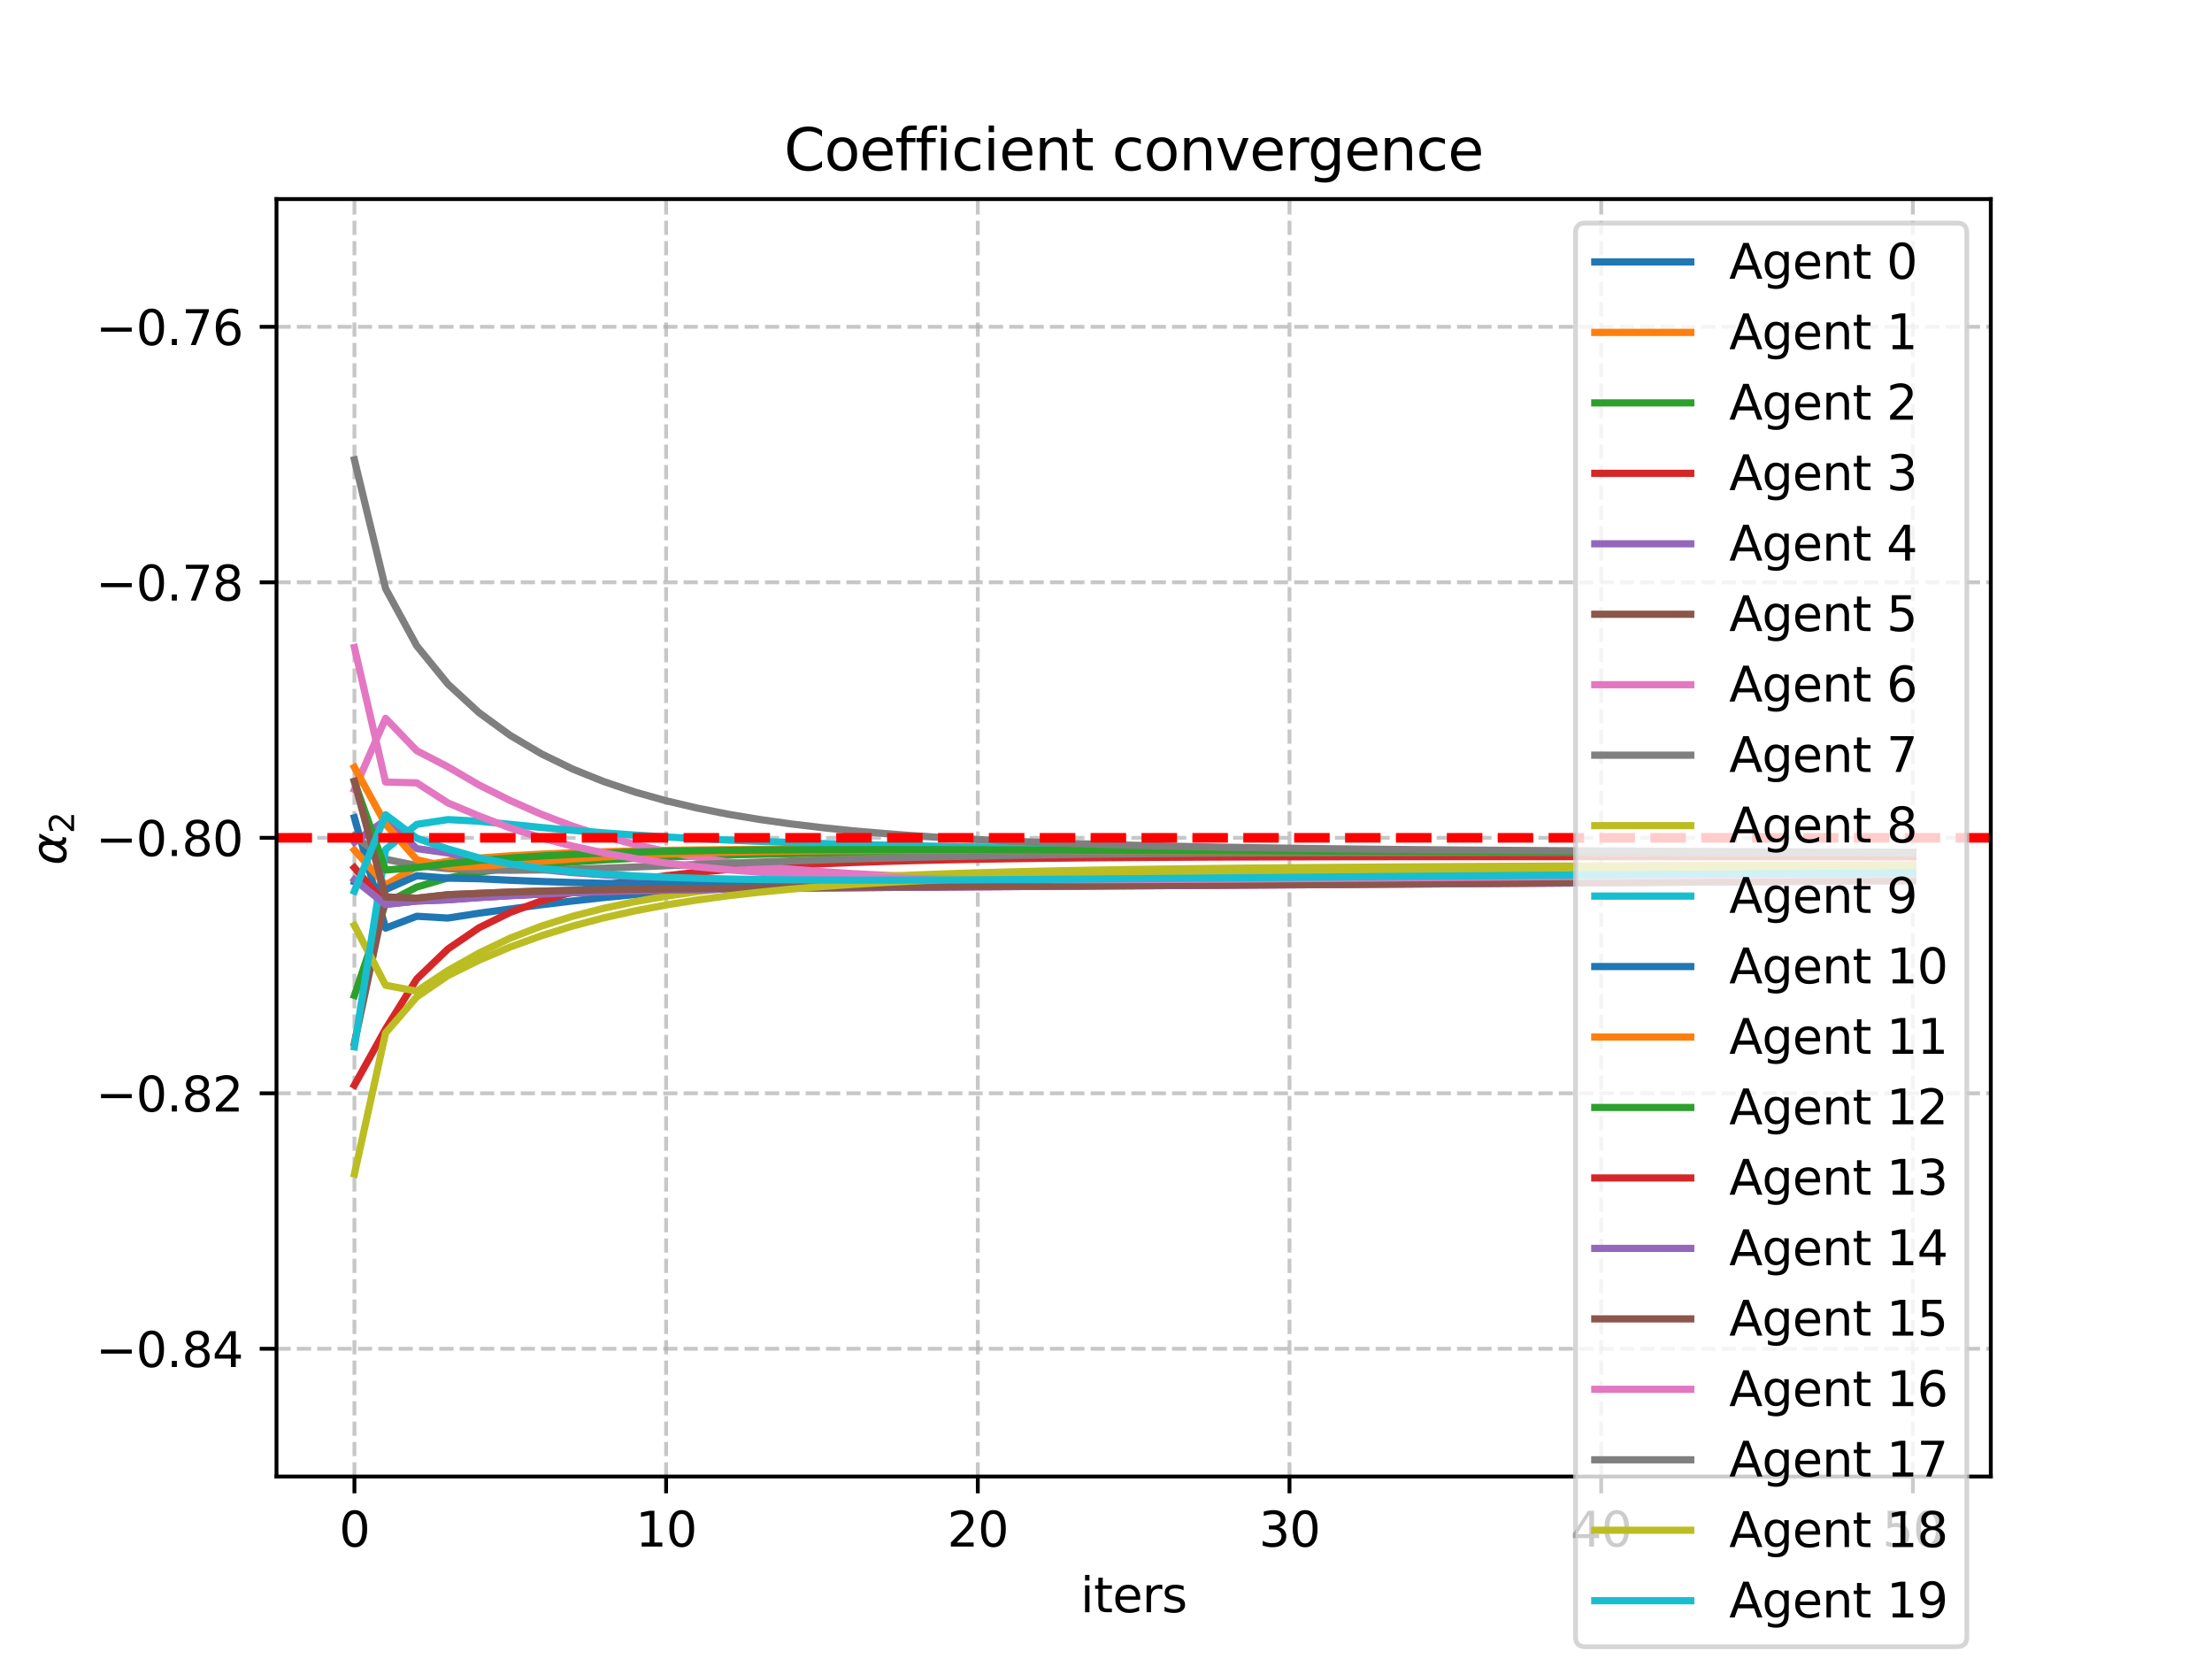 <?xml version="1.0" encoding="utf-8" standalone="no"?>
<!DOCTYPE svg PUBLIC "-//W3C//DTD SVG 1.1//EN"
  "http://www.w3.org/Graphics/SVG/1.1/DTD/svg11.dtd">
<svg xmlns:xlink="http://www.w3.org/1999/xlink" width="460.8pt" height="345.6pt" viewBox="0 0 460.8 345.6" xmlns="http://www.w3.org/2000/svg" version="1.1">
 <defs>
  <style type="text/css">*{stroke-linejoin: round; stroke-linecap: butt}</style>
 </defs>
 <g id="figure_1">
  <g id="patch_1">
   <path d="M 0 345.6 
L 460.8 345.6 
L 460.8 0 
L 0 0 
z
" style="fill: #ffffff"/>
  </g>
  <g id="axes_1">
   <g id="patch_2">
    <path d="M 57.6 307.584 
L 414.72 307.584 
L 414.72 41.472 
L 57.6 41.472 
z
" style="fill: #ffffff"/>
   </g>
   <g id="matplotlib.axis_1">
    <g id="xtick_1">
     <g id="line2d_1">
      <path d="M 73.833 307.584 
L 73.833 41.472 
" clip-path="url(#p5a5fb46056)" style="fill: none; stroke-dasharray: 2.96,1.28; stroke-dashoffset: 0; stroke: #b0b0b0; stroke-opacity: 0.7; stroke-width: 0.8"/>
     </g>
     <g id="line2d_2">
      <defs>
       <path id="m2b23877c7a" d="M 0 0 
L 0 3.5 
" style="stroke: #000000; stroke-width: 0.8"/>
      </defs>
      <g>
       <use xlink:href="#m2b23877c7a" x="73.833" y="307.584" style="stroke: #000000; stroke-width: 0.8"/>
      </g>
     </g>
     <g id="text_1">
      <!-- 0 -->
      <g transform="translate(70.651 322.182) scale(0.1 -0.1)">
       <defs>
        <path id="DejaVuSans-30" d="M 2034 4250 
Q 1547 4250 1301 3770 
Q 1056 3291 1056 2328 
Q 1056 1369 1301 889 
Q 1547 409 2034 409 
Q 2525 409 2770 889 
Q 3016 1369 3016 2328 
Q 3016 3291 2770 3770 
Q 2525 4250 2034 4250 
z
M 2034 4750 
Q 2819 4750 3233 4129 
Q 3647 3509 3647 2328 
Q 3647 1150 3233 529 
Q 2819 -91 2034 -91 
Q 1250 -91 836 529 
Q 422 1150 422 2328 
Q 422 3509 836 4129 
Q 1250 4750 2034 4750 
z
" transform="scale(0.016)"/>
       </defs>
       <use xlink:href="#DejaVuSans-30"/>
      </g>
     </g>
    </g>
    <g id="xtick_2">
     <g id="line2d_3">
      <path d="M 138.764 307.584 
L 138.764 41.472 
" clip-path="url(#p5a5fb46056)" style="fill: none; stroke-dasharray: 2.96,1.28; stroke-dashoffset: 0; stroke: #b0b0b0; stroke-opacity: 0.7; stroke-width: 0.8"/>
     </g>
     <g id="line2d_4">
      <g>
       <use xlink:href="#m2b23877c7a" x="138.764" y="307.584" style="stroke: #000000; stroke-width: 0.8"/>
      </g>
     </g>
     <g id="text_2">
      <!-- 10 -->
      <g transform="translate(132.401 322.182) scale(0.1 -0.1)">
       <defs>
        <path id="DejaVuSans-31" d="M 794 531 
L 1825 531 
L 1825 4091 
L 703 3866 
L 703 4441 
L 1819 4666 
L 2450 4666 
L 2450 531 
L 3481 531 
L 3481 0 
L 794 0 
L 794 531 
z
" transform="scale(0.016)"/>
       </defs>
       <use xlink:href="#DejaVuSans-31"/>
       <use xlink:href="#DejaVuSans-30" transform="translate(63.623 0)"/>
      </g>
     </g>
    </g>
    <g id="xtick_3">
     <g id="line2d_5">
      <path d="M 203.695 307.584 
L 203.695 41.472 
" clip-path="url(#p5a5fb46056)" style="fill: none; stroke-dasharray: 2.96,1.28; stroke-dashoffset: 0; stroke: #b0b0b0; stroke-opacity: 0.7; stroke-width: 0.8"/>
     </g>
     <g id="line2d_6">
      <g>
       <use xlink:href="#m2b23877c7a" x="203.695" y="307.584" style="stroke: #000000; stroke-width: 0.8"/>
      </g>
     </g>
     <g id="text_3">
      <!-- 20 -->
      <g transform="translate(197.332 322.182) scale(0.1 -0.1)">
       <defs>
        <path id="DejaVuSans-32" d="M 1228 531 
L 3431 531 
L 3431 0 
L 469 0 
L 469 531 
Q 828 903 1448 1529 
Q 2069 2156 2228 2338 
Q 2531 2678 2651 2914 
Q 2772 3150 2772 3378 
Q 2772 3750 2511 3984 
Q 2250 4219 1831 4219 
Q 1534 4219 1204 4116 
Q 875 4013 500 3803 
L 500 4441 
Q 881 4594 1212 4672 
Q 1544 4750 1819 4750 
Q 2544 4750 2975 4387 
Q 3406 4025 3406 3419 
Q 3406 3131 3298 2873 
Q 3191 2616 2906 2266 
Q 2828 2175 2409 1742 
Q 1991 1309 1228 531 
z
" transform="scale(0.016)"/>
       </defs>
       <use xlink:href="#DejaVuSans-32"/>
       <use xlink:href="#DejaVuSans-30" transform="translate(63.623 0)"/>
      </g>
     </g>
    </g>
    <g id="xtick_4">
     <g id="line2d_7">
      <path d="M 268.625 307.584 
L 268.625 41.472 
" clip-path="url(#p5a5fb46056)" style="fill: none; stroke-dasharray: 2.96,1.28; stroke-dashoffset: 0; stroke: #b0b0b0; stroke-opacity: 0.7; stroke-width: 0.8"/>
     </g>
     <g id="line2d_8">
      <g>
       <use xlink:href="#m2b23877c7a" x="268.625" y="307.584" style="stroke: #000000; stroke-width: 0.8"/>
      </g>
     </g>
     <g id="text_4">
      <!-- 30 -->
      <g transform="translate(262.263 322.182) scale(0.1 -0.1)">
       <defs>
        <path id="DejaVuSans-33" d="M 2597 2516 
Q 3050 2419 3304 2112 
Q 3559 1806 3559 1356 
Q 3559 666 3084 287 
Q 2609 -91 1734 -91 
Q 1441 -91 1130 -33 
Q 819 25 488 141 
L 488 750 
Q 750 597 1062 519 
Q 1375 441 1716 441 
Q 2309 441 2620 675 
Q 2931 909 2931 1356 
Q 2931 1769 2642 2001 
Q 2353 2234 1838 2234 
L 1294 2234 
L 1294 2753 
L 1863 2753 
Q 2328 2753 2575 2939 
Q 2822 3125 2822 3475 
Q 2822 3834 2567 4026 
Q 2313 4219 1838 4219 
Q 1578 4219 1281 4162 
Q 984 4106 628 3988 
L 628 4550 
Q 988 4650 1302 4700 
Q 1616 4750 1894 4750 
Q 2613 4750 3031 4423 
Q 3450 4097 3450 3541 
Q 3450 3153 3228 2886 
Q 3006 2619 2597 2516 
z
" transform="scale(0.016)"/>
       </defs>
       <use xlink:href="#DejaVuSans-33"/>
       <use xlink:href="#DejaVuSans-30" transform="translate(63.623 0)"/>
      </g>
     </g>
    </g>
    <g id="xtick_5">
     <g id="line2d_9">
      <path d="M 333.556 307.584 
L 333.556 41.472 
" clip-path="url(#p5a5fb46056)" style="fill: none; stroke-dasharray: 2.96,1.28; stroke-dashoffset: 0; stroke: #b0b0b0; stroke-opacity: 0.7; stroke-width: 0.8"/>
     </g>
     <g id="line2d_10">
      <g>
       <use xlink:href="#m2b23877c7a" x="333.556" y="307.584" style="stroke: #000000; stroke-width: 0.8"/>
      </g>
     </g>
     <g id="text_5">
      <!-- 40 -->
      <g transform="translate(327.194 322.182) scale(0.1 -0.1)">
       <defs>
        <path id="DejaVuSans-34" d="M 2419 4116 
L 825 1625 
L 2419 1625 
L 2419 4116 
z
M 2253 4666 
L 3047 4666 
L 3047 1625 
L 3713 1625 
L 3713 1100 
L 3047 1100 
L 3047 0 
L 2419 0 
L 2419 1100 
L 313 1100 
L 313 1709 
L 2253 4666 
z
" transform="scale(0.016)"/>
       </defs>
       <use xlink:href="#DejaVuSans-34"/>
       <use xlink:href="#DejaVuSans-30" transform="translate(63.623 0)"/>
      </g>
     </g>
    </g>
    <g id="xtick_6">
     <g id="line2d_11">
      <path d="M 398.487 307.584 
L 398.487 41.472 
" clip-path="url(#p5a5fb46056)" style="fill: none; stroke-dasharray: 2.96,1.28; stroke-dashoffset: 0; stroke: #b0b0b0; stroke-opacity: 0.7; stroke-width: 0.8"/>
     </g>
     <g id="line2d_12">
      <g>
       <use xlink:href="#m2b23877c7a" x="398.487" y="307.584" style="stroke: #000000; stroke-width: 0.8"/>
      </g>
     </g>
     <g id="text_6">
      <!-- 50 -->
      <g transform="translate(392.125 322.182) scale(0.1 -0.1)">
       <defs>
        <path id="DejaVuSans-35" d="M 691 4666 
L 3169 4666 
L 3169 4134 
L 1269 4134 
L 1269 2991 
Q 1406 3038 1543 3061 
Q 1681 3084 1819 3084 
Q 2600 3084 3056 2656 
Q 3513 2228 3513 1497 
Q 3513 744 3044 326 
Q 2575 -91 1722 -91 
Q 1428 -91 1123 -41 
Q 819 9 494 109 
L 494 744 
Q 775 591 1075 516 
Q 1375 441 1709 441 
Q 2250 441 2565 725 
Q 2881 1009 2881 1497 
Q 2881 1984 2565 2268 
Q 2250 2553 1709 2553 
Q 1456 2553 1204 2497 
Q 953 2441 691 2322 
L 691 4666 
z
" transform="scale(0.016)"/>
       </defs>
       <use xlink:href="#DejaVuSans-35"/>
       <use xlink:href="#DejaVuSans-30" transform="translate(63.623 0)"/>
      </g>
     </g>
    </g>
    <g id="text_7">
     <!-- iters -->
     <g transform="translate(225.074 335.861) scale(0.1 -0.1)">
      <defs>
       <path id="DejaVuSans-69" d="M 603 3500 
L 1178 3500 
L 1178 0 
L 603 0 
L 603 3500 
z
M 603 4863 
L 1178 4863 
L 1178 4134 
L 603 4134 
L 603 4863 
z
" transform="scale(0.016)"/>
       <path id="DejaVuSans-74" d="M 1172 4494 
L 1172 3500 
L 2356 3500 
L 2356 3053 
L 1172 3053 
L 1172 1153 
Q 1172 725 1289 603 
Q 1406 481 1766 481 
L 2356 481 
L 2356 0 
L 1766 0 
Q 1100 0 847 248 
Q 594 497 594 1153 
L 594 3053 
L 172 3053 
L 172 3500 
L 594 3500 
L 594 4494 
L 1172 4494 
z
" transform="scale(0.016)"/>
       <path id="DejaVuSans-65" d="M 3597 1894 
L 3597 1613 
L 953 1613 
Q 991 1019 1311 708 
Q 1631 397 2203 397 
Q 2534 397 2845 478 
Q 3156 559 3463 722 
L 3463 178 
Q 3153 47 2828 -22 
Q 2503 -91 2169 -91 
Q 1331 -91 842 396 
Q 353 884 353 1716 
Q 353 2575 817 3079 
Q 1281 3584 2069 3584 
Q 2775 3584 3186 3129 
Q 3597 2675 3597 1894 
z
M 3022 2063 
Q 3016 2534 2758 2815 
Q 2500 3097 2075 3097 
Q 1594 3097 1305 2825 
Q 1016 2553 972 2059 
L 3022 2063 
z
" transform="scale(0.016)"/>
       <path id="DejaVuSans-72" d="M 2631 2963 
Q 2534 3019 2420 3045 
Q 2306 3072 2169 3072 
Q 1681 3072 1420 2755 
Q 1159 2438 1159 1844 
L 1159 0 
L 581 0 
L 581 3500 
L 1159 3500 
L 1159 2956 
Q 1341 3275 1631 3429 
Q 1922 3584 2338 3584 
Q 2397 3584 2469 3576 
Q 2541 3569 2628 3553 
L 2631 2963 
z
" transform="scale(0.016)"/>
       <path id="DejaVuSans-73" d="M 2834 3397 
L 2834 2853 
Q 2591 2978 2328 3040 
Q 2066 3103 1784 3103 
Q 1356 3103 1142 2972 
Q 928 2841 928 2578 
Q 928 2378 1081 2264 
Q 1234 2150 1697 2047 
L 1894 2003 
Q 2506 1872 2764 1633 
Q 3022 1394 3022 966 
Q 3022 478 2636 193 
Q 2250 -91 1575 -91 
Q 1294 -91 989 -36 
Q 684 19 347 128 
L 347 722 
Q 666 556 975 473 
Q 1284 391 1588 391 
Q 1994 391 2212 530 
Q 2431 669 2431 922 
Q 2431 1156 2273 1281 
Q 2116 1406 1581 1522 
L 1381 1569 
Q 847 1681 609 1914 
Q 372 2147 372 2553 
Q 372 3047 722 3315 
Q 1072 3584 1716 3584 
Q 2034 3584 2315 3537 
Q 2597 3491 2834 3397 
z
" transform="scale(0.016)"/>
      </defs>
      <use xlink:href="#DejaVuSans-69"/>
      <use xlink:href="#DejaVuSans-74" transform="translate(27.783 0)"/>
      <use xlink:href="#DejaVuSans-65" transform="translate(66.992 0)"/>
      <use xlink:href="#DejaVuSans-72" transform="translate(128.516 0)"/>
      <use xlink:href="#DejaVuSans-73" transform="translate(169.629 0)"/>
     </g>
    </g>
   </g>
   <g id="matplotlib.axis_2">
    <g id="ytick_1">
     <g id="line2d_13">
      <path d="M 57.6 280.973 
L 414.72 280.973 
" clip-path="url(#p5a5fb46056)" style="fill: none; stroke-dasharray: 2.96,1.28; stroke-dashoffset: 0; stroke: #b0b0b0; stroke-opacity: 0.7; stroke-width: 0.8"/>
     </g>
     <g id="line2d_14">
      <defs>
       <path id="m80e1cf7e1d" d="M 0 0 
L -3.5 0 
" style="stroke: #000000; stroke-width: 0.8"/>
      </defs>
      <g>
       <use xlink:href="#m80e1cf7e1d" x="57.6" y="280.973" style="stroke: #000000; stroke-width: 0.8"/>
      </g>
     </g>
     <g id="text_8">
      <!-- −0.84 -->
      <g transform="translate(19.955 284.772) scale(0.1 -0.1)">
       <defs>
        <path id="DejaVuSans-2212" d="M 678 2272 
L 4684 2272 
L 4684 1741 
L 678 1741 
L 678 2272 
z
" transform="scale(0.016)"/>
        <path id="DejaVuSans-2e" d="M 684 794 
L 1344 794 
L 1344 0 
L 684 0 
L 684 794 
z
" transform="scale(0.016)"/>
        <path id="DejaVuSans-38" d="M 2034 2216 
Q 1584 2216 1326 1975 
Q 1069 1734 1069 1313 
Q 1069 891 1326 650 
Q 1584 409 2034 409 
Q 2484 409 2743 651 
Q 3003 894 3003 1313 
Q 3003 1734 2745 1975 
Q 2488 2216 2034 2216 
z
M 1403 2484 
Q 997 2584 770 2862 
Q 544 3141 544 3541 
Q 544 4100 942 4425 
Q 1341 4750 2034 4750 
Q 2731 4750 3128 4425 
Q 3525 4100 3525 3541 
Q 3525 3141 3298 2862 
Q 3072 2584 2669 2484 
Q 3125 2378 3379 2068 
Q 3634 1759 3634 1313 
Q 3634 634 3220 271 
Q 2806 -91 2034 -91 
Q 1263 -91 848 271 
Q 434 634 434 1313 
Q 434 1759 690 2068 
Q 947 2378 1403 2484 
z
M 1172 3481 
Q 1172 3119 1398 2916 
Q 1625 2713 2034 2713 
Q 2441 2713 2670 2916 
Q 2900 3119 2900 3481 
Q 2900 3844 2670 4047 
Q 2441 4250 2034 4250 
Q 1625 4250 1398 4047 
Q 1172 3844 1172 3481 
z
" transform="scale(0.016)"/>
       </defs>
       <use xlink:href="#DejaVuSans-2212"/>
       <use xlink:href="#DejaVuSans-30" transform="translate(83.789 0)"/>
       <use xlink:href="#DejaVuSans-2e" transform="translate(147.412 0)"/>
       <use xlink:href="#DejaVuSans-38" transform="translate(179.199 0)"/>
       <use xlink:href="#DejaVuSans-34" transform="translate(242.822 0)"/>
      </g>
     </g>
    </g>
    <g id="ytick_2">
     <g id="line2d_15">
      <path d="M 57.6 227.75 
L 414.72 227.75 
" clip-path="url(#p5a5fb46056)" style="fill: none; stroke-dasharray: 2.96,1.28; stroke-dashoffset: 0; stroke: #b0b0b0; stroke-opacity: 0.7; stroke-width: 0.8"/>
     </g>
     <g id="line2d_16">
      <g>
       <use xlink:href="#m80e1cf7e1d" x="57.6" y="227.75" style="stroke: #000000; stroke-width: 0.8"/>
      </g>
     </g>
     <g id="text_9">
      <!-- −0.82 -->
      <g transform="translate(19.955 231.55) scale(0.1 -0.1)">
       <use xlink:href="#DejaVuSans-2212"/>
       <use xlink:href="#DejaVuSans-30" transform="translate(83.789 0)"/>
       <use xlink:href="#DejaVuSans-2e" transform="translate(147.412 0)"/>
       <use xlink:href="#DejaVuSans-38" transform="translate(179.199 0)"/>
       <use xlink:href="#DejaVuSans-32" transform="translate(242.822 0)"/>
      </g>
     </g>
    </g>
    <g id="ytick_3">
     <g id="line2d_17">
      <path d="M 57.6 174.528 
L 414.72 174.528 
" clip-path="url(#p5a5fb46056)" style="fill: none; stroke-dasharray: 2.96,1.28; stroke-dashoffset: 0; stroke: #b0b0b0; stroke-opacity: 0.7; stroke-width: 0.8"/>
     </g>
     <g id="line2d_18">
      <g>
       <use xlink:href="#m80e1cf7e1d" x="57.6" y="174.528" style="stroke: #000000; stroke-width: 0.8"/>
      </g>
     </g>
     <g id="text_10">
      <!-- −0.80 -->
      <g transform="translate(19.955 178.327) scale(0.1 -0.1)">
       <use xlink:href="#DejaVuSans-2212"/>
       <use xlink:href="#DejaVuSans-30" transform="translate(83.789 0)"/>
       <use xlink:href="#DejaVuSans-2e" transform="translate(147.412 0)"/>
       <use xlink:href="#DejaVuSans-38" transform="translate(179.199 0)"/>
       <use xlink:href="#DejaVuSans-30" transform="translate(242.822 0)"/>
      </g>
     </g>
    </g>
    <g id="ytick_4">
     <g id="line2d_19">
      <path d="M 57.6 121.306 
L 414.72 121.306 
" clip-path="url(#p5a5fb46056)" style="fill: none; stroke-dasharray: 2.96,1.28; stroke-dashoffset: 0; stroke: #b0b0b0; stroke-opacity: 0.7; stroke-width: 0.8"/>
     </g>
     <g id="line2d_20">
      <g>
       <use xlink:href="#m80e1cf7e1d" x="57.6" y="121.306" style="stroke: #000000; stroke-width: 0.8"/>
      </g>
     </g>
     <g id="text_11">
      <!-- −0.78 -->
      <g transform="translate(19.955 125.105) scale(0.1 -0.1)">
       <defs>
        <path id="DejaVuSans-37" d="M 525 4666 
L 3525 4666 
L 3525 4397 
L 1831 0 
L 1172 0 
L 2766 4134 
L 525 4134 
L 525 4666 
z
" transform="scale(0.016)"/>
       </defs>
       <use xlink:href="#DejaVuSans-2212"/>
       <use xlink:href="#DejaVuSans-30" transform="translate(83.789 0)"/>
       <use xlink:href="#DejaVuSans-2e" transform="translate(147.412 0)"/>
       <use xlink:href="#DejaVuSans-37" transform="translate(179.199 0)"/>
       <use xlink:href="#DejaVuSans-38" transform="translate(242.822 0)"/>
      </g>
     </g>
    </g>
    <g id="ytick_5">
     <g id="line2d_21">
      <path d="M 57.6 68.083 
L 414.72 68.083 
" clip-path="url(#p5a5fb46056)" style="fill: none; stroke-dasharray: 2.96,1.28; stroke-dashoffset: 0; stroke: #b0b0b0; stroke-opacity: 0.7; stroke-width: 0.8"/>
     </g>
     <g id="line2d_22">
      <g>
       <use xlink:href="#m80e1cf7e1d" x="57.6" y="68.083" style="stroke: #000000; stroke-width: 0.8"/>
      </g>
     </g>
     <g id="text_12">
      <!-- −0.76 -->
      <g transform="translate(19.955 71.882) scale(0.1 -0.1)">
       <defs>
        <path id="DejaVuSans-36" d="M 2113 2584 
Q 1688 2584 1439 2293 
Q 1191 2003 1191 1497 
Q 1191 994 1439 701 
Q 1688 409 2113 409 
Q 2538 409 2786 701 
Q 3034 994 3034 1497 
Q 3034 2003 2786 2293 
Q 2538 2584 2113 2584 
z
M 3366 4563 
L 3366 3988 
Q 3128 4100 2886 4159 
Q 2644 4219 2406 4219 
Q 1781 4219 1451 3797 
Q 1122 3375 1075 2522 
Q 1259 2794 1537 2939 
Q 1816 3084 2150 3084 
Q 2853 3084 3261 2657 
Q 3669 2231 3669 1497 
Q 3669 778 3244 343 
Q 2819 -91 2113 -91 
Q 1303 -91 875 529 
Q 447 1150 447 2328 
Q 447 3434 972 4092 
Q 1497 4750 2381 4750 
Q 2619 4750 2861 4703 
Q 3103 4656 3366 4563 
z
" transform="scale(0.016)"/>
       </defs>
       <use xlink:href="#DejaVuSans-2212"/>
       <use xlink:href="#DejaVuSans-30" transform="translate(83.789 0)"/>
       <use xlink:href="#DejaVuSans-2e" transform="translate(147.412 0)"/>
       <use xlink:href="#DejaVuSans-37" transform="translate(179.199 0)"/>
       <use xlink:href="#DejaVuSans-36" transform="translate(242.822 0)"/>
      </g>
     </g>
    </g>
    <g id="text_13">
     <!-- $\alpha_2$ -->
     <g transform="translate(13.875 180.228) rotate(-90) scale(0.1 -0.1)">
      <defs>
       <path id="DejaVuSans-Oblique-3b1" d="M 2619 1628 
L 2622 2350 
Q 2625 3088 2069 3091 
Q 1653 3094 1394 2747 
Q 1069 2319 959 1747 
Q 825 1059 994 731 
Q 1169 397 1547 397 
Q 1966 397 2319 1063 
L 2619 1628 
z
M 2166 3578 
Q 3141 3594 3128 2584 
Q 3128 2584 3616 3500 
L 4128 3500 
L 3119 1603 
L 3109 919 
Q 3109 766 3194 638 
Q 3291 488 3391 488 
L 3669 488 
L 3575 0 
L 3228 0 
Q 2934 0 2722 263 
Q 2622 394 2619 669 
Q 2416 334 2066 50 
Q 1900 -81 1453 -78 
Q 722 -72 456 397 
Q 184 884 353 1747 
Q 534 2675 1009 3097 
Q 1544 3569 2166 3578 
z
" transform="scale(0.016)"/>
      </defs>
      <use xlink:href="#DejaVuSans-Oblique-3b1" transform="translate(0 0.844)"/>
      <use xlink:href="#DejaVuSans-32" transform="translate(65.918 -15.562) scale(0.7)"/>
     </g>
    </g>
   </g>
   <g id="line2d_23">
    <path d="M 73.833 170.34 
L 80.326 193.347 
L 86.819 190.871 
L 93.312 191.246 
L 99.805 190.232 
L 106.298 189.363 
L 112.791 188.482 
L 119.284 187.69 
L 125.777 186.981 
L 132.271 186.359 
L 138.764 185.817 
L 145.257 185.345 
L 151.75 184.935 
L 158.243 184.579 
L 164.736 184.269 
L 171.229 183.998 
L 177.722 183.761 
L 184.215 183.551 
L 190.708 183.366 
L 197.201 183.201 
L 203.695 183.054 
L 210.188 182.921 
L 216.681 182.801 
L 223.174 182.692 
L 229.667 182.592 
L 236.16 182.5 
L 242.653 182.415 
L 249.146 182.335 
L 255.639 182.262 
L 262.132 182.192 
L 268.625 182.127 
L 275.119 182.065 
L 281.612 182.007 
L 288.105 181.951 
L 294.598 181.898 
L 301.091 181.847 
L 307.584 181.799 
L 314.077 181.752 
L 320.57 181.707 
L 327.063 181.664 
L 333.556 181.622 
L 340.049 181.581 
L 346.543 181.542 
L 353.036 181.504 
L 359.529 181.467 
L 366.022 181.431 
L 372.515 181.396 
L 379.008 181.362 
L 385.501 181.328 
L 391.994 181.296 
L 398.487 181.265 
" clip-path="url(#p5a5fb46056)" style="fill: none; stroke: #1f77b4; stroke-width: 1.5; stroke-linecap: square"/>
   </g>
   <g id="line2d_24">
    <path d="M 73.833 177.084 
L 80.326 184.369 
L 86.819 180.493 
L 93.312 179.408 
L 99.805 178.744 
L 106.298 178.281 
L 112.791 177.927 
L 119.284 177.649 
L 125.777 177.434 
L 132.271 177.269 
L 138.764 177.146 
L 145.257 177.057 
L 151.75 176.996 
L 158.243 176.957 
L 164.736 176.934 
L 171.229 176.925 
L 177.722 176.927 
L 184.215 176.936 
L 190.708 176.951 
L 197.201 176.971 
L 203.695 176.993 
L 210.188 177.018 
L 216.681 177.045 
L 223.174 177.072 
L 229.667 177.1 
L 236.16 177.127 
L 242.653 177.155 
L 249.146 177.183 
L 255.639 177.21 
L 262.132 177.237 
L 268.625 177.263 
L 275.119 177.289 
L 281.612 177.314 
L 288.105 177.339 
L 294.598 177.363 
L 301.091 177.386 
L 307.584 177.409 
L 314.077 177.432 
L 320.57 177.454 
L 327.063 177.475 
L 333.556 177.496 
L 340.049 177.517 
L 346.543 177.537 
L 353.036 177.557 
L 359.529 177.576 
L 366.022 177.595 
L 372.515 177.614 
L 379.008 177.632 
L 385.501 177.651 
L 391.994 177.668 
L 398.487 177.686 
" clip-path="url(#p5a5fb46056)" style="fill: none; stroke: #ff7f0e; stroke-width: 1.5; stroke-linecap: square"/>
   </g>
   <g id="line2d_25">
    <path d="M 73.833 207.376 
L 80.326 188.141 
L 86.819 184.789 
L 93.312 182.887 
L 99.805 181.686 
L 106.298 180.797 
L 112.791 180.115 
L 119.284 179.575 
L 125.777 179.144 
L 132.271 178.798 
L 138.764 178.518 
L 145.257 178.292 
L 151.75 178.109 
L 158.243 177.961 
L 164.736 177.843 
L 171.229 177.748 
L 177.722 177.672 
L 184.215 177.612 
L 190.708 177.566 
L 197.201 177.531 
L 203.695 177.504 
L 210.188 177.486 
L 216.681 177.473 
L 223.174 177.466 
L 229.667 177.463 
L 236.16 177.463 
L 242.653 177.467 
L 249.146 177.473 
L 255.639 177.481 
L 262.132 177.49 
L 268.625 177.501 
L 275.119 177.513 
L 281.612 177.526 
L 288.105 177.54 
L 294.598 177.554 
L 301.091 177.569 
L 307.584 177.584 
L 314.077 177.599 
L 320.57 177.615 
L 327.063 177.63 
L 333.556 177.646 
L 340.049 177.662 
L 346.543 177.678 
L 353.036 177.693 
L 359.529 177.709 
L 366.022 177.725 
L 372.515 177.74 
L 379.008 177.756 
L 385.501 177.771 
L 391.994 177.786 
L 398.487 177.801 
" clip-path="url(#p5a5fb46056)" style="fill: none; stroke: #2ca02c; stroke-width: 1.5; stroke-linecap: square"/>
   </g>
   <g id="line2d_26">
    <path d="M 73.833 226.057 
L 80.326 214.352 
L 86.819 203.936 
L 93.312 197.695 
L 99.805 193.263 
L 106.298 190.064 
L 112.791 187.675 
L 119.284 185.854 
L 125.777 184.439 
L 132.271 183.323 
L 138.764 182.432 
L 145.257 181.714 
L 151.75 181.13 
L 158.243 180.653 
L 164.736 180.262 
L 171.229 179.939 
L 177.722 179.674 
L 184.215 179.454 
L 190.708 179.272 
L 197.201 179.122 
L 203.695 178.997 
L 210.188 178.894 
L 216.681 178.808 
L 223.174 178.738 
L 229.667 178.679 
L 236.16 178.632 
L 242.653 178.592 
L 249.146 178.56 
L 255.639 178.534 
L 262.132 178.513 
L 268.625 178.496 
L 275.119 178.483 
L 281.612 178.472 
L 288.105 178.465 
L 294.598 178.459 
L 301.091 178.455 
L 307.584 178.453 
L 314.077 178.452 
L 320.57 178.452 
L 327.063 178.453 
L 333.556 178.454 
L 340.049 178.457 
L 346.543 178.46 
L 353.036 178.463 
L 359.529 178.467 
L 366.022 178.471 
L 372.515 178.475 
L 379.008 178.48 
L 385.501 178.485 
L 391.994 178.49 
L 398.487 178.495 
" clip-path="url(#p5a5fb46056)" style="fill: none; stroke: #d62728; stroke-width: 1.5; stroke-linecap: square"/>
   </g>
   <g id="line2d_27">
    <path d="M 73.833 175.419 
L 80.326 170.819 
L 86.819 176.78 
L 93.312 177.696 
L 99.805 179.278 
L 106.298 180.307 
L 112.791 181.141 
L 119.284 181.771 
L 125.777 182.255 
L 132.271 182.624 
L 138.764 182.904 
L 145.257 183.113 
L 151.75 183.268 
L 158.243 183.378 
L 164.736 183.454 
L 171.229 183.502 
L 177.722 183.528 
L 184.215 183.536 
L 190.708 183.53 
L 197.201 183.512 
L 203.695 183.486 
L 210.188 183.452 
L 216.681 183.413 
L 223.174 183.37 
L 229.667 183.324 
L 236.16 183.275 
L 242.653 183.224 
L 249.146 183.172 
L 255.639 183.119 
L 262.132 183.066 
L 268.625 183.013 
L 275.119 182.96 
L 281.612 182.908 
L 288.105 182.855 
L 294.598 182.804 
L 301.091 182.753 
L 307.584 182.702 
L 314.077 182.653 
L 320.57 182.604 
L 327.063 182.556 
L 333.556 182.508 
L 340.049 182.462 
L 346.543 182.416 
L 353.036 182.371 
L 359.529 182.327 
L 366.022 182.284 
L 372.515 182.242 
L 379.008 182.2 
L 385.501 182.159 
L 391.994 182.119 
L 398.487 182.079 
" clip-path="url(#p5a5fb46056)" style="fill: none; stroke: #9467bd; stroke-width: 1.5; stroke-linecap: square"/>
   </g>
   <g id="line2d_28">
    <path d="M 73.833 217.274 
L 80.326 186.853 
L 86.819 187.117 
L 93.312 186.393 
L 99.805 186.112 
L 106.298 185.843 
L 112.791 185.648 
L 119.284 185.489 
L 125.777 185.36 
L 132.271 185.254 
L 138.764 185.164 
L 145.257 185.086 
L 151.75 185.019 
L 158.243 184.96 
L 164.736 184.906 
L 171.229 184.857 
L 177.722 184.811 
L 184.215 184.768 
L 190.708 184.726 
L 197.201 184.685 
L 203.695 184.646 
L 210.188 184.606 
L 216.681 184.567 
L 223.174 184.527 
L 229.667 184.488 
L 236.16 184.448 
L 242.653 184.407 
L 249.146 184.367 
L 255.639 184.325 
L 262.132 184.284 
L 268.625 184.242 
L 275.119 184.199 
L 281.612 184.156 
L 288.105 184.112 
L 294.598 184.069 
L 301.091 184.024 
L 307.584 183.98 
L 314.077 183.935 
L 320.57 183.89 
L 327.063 183.845 
L 333.556 183.8 
L 340.049 183.755 
L 346.543 183.71 
L 353.036 183.664 
L 359.529 183.619 
L 366.022 183.573 
L 372.515 183.528 
L 379.008 183.483 
L 385.501 183.438 
L 391.994 183.393 
L 398.487 183.348 
" clip-path="url(#p5a5fb46056)" style="fill: none; stroke: #8c564b; stroke-width: 1.5; stroke-linecap: square"/>
   </g>
   <g id="line2d_29">
    <path d="M 73.833 164.462 
L 80.326 149.636 
L 86.819 156.391 
L 93.312 159.752 
L 99.805 163.535 
L 106.298 166.776 
L 112.791 169.645 
L 119.284 172.102 
L 125.777 174.187 
L 132.271 175.936 
L 138.764 177.392 
L 145.257 178.595 
L 151.75 179.584 
L 158.243 180.391 
L 164.736 181.045 
L 171.229 181.573 
L 177.722 181.994 
L 184.215 182.328 
L 190.708 182.589 
L 197.201 182.791 
L 203.695 182.944 
L 210.188 183.056 
L 216.681 183.136 
L 223.174 183.188 
L 229.667 183.219 
L 236.16 183.232 
L 242.653 183.23 
L 249.146 183.217 
L 255.639 183.195 
L 262.132 183.166 
L 268.625 183.131 
L 275.119 183.091 
L 281.612 183.048 
L 288.105 183.002 
L 294.598 182.955 
L 301.091 182.906 
L 307.584 182.857 
L 314.077 182.807 
L 320.57 182.756 
L 327.063 182.706 
L 333.556 182.656 
L 340.049 182.607 
L 346.543 182.558 
L 353.036 182.509 
L 359.529 182.462 
L 366.022 182.415 
L 372.515 182.368 
L 379.008 182.323 
L 385.501 182.278 
L 391.994 182.234 
L 398.487 182.191 
" clip-path="url(#p5a5fb46056)" style="fill: none; stroke: #e377c2; stroke-width: 1.5; stroke-linecap: square"/>
   </g>
   <g id="line2d_30">
    <path d="M 73.833 174.183 
L 80.326 178.992 
L 86.819 180.306 
L 93.312 180.951 
L 99.805 181.228 
L 106.298 181.293 
L 112.791 181.222 
L 119.284 181.064 
L 125.777 180.851 
L 132.271 180.608 
L 138.764 180.35 
L 145.257 180.089 
L 151.75 179.833 
L 158.243 179.587 
L 164.736 179.356 
L 171.229 179.14 
L 177.722 178.942 
L 184.215 178.761 
L 190.708 178.597 
L 197.201 178.45 
L 203.695 178.319 
L 210.188 178.203 
L 216.681 178.101 
L 223.174 178.011 
L 229.667 177.934 
L 236.16 177.867 
L 242.653 177.809 
L 249.146 177.76 
L 255.639 177.719 
L 262.132 177.685 
L 268.625 177.657 
L 275.119 177.635 
L 281.612 177.618 
L 288.105 177.605 
L 294.598 177.595 
L 301.091 177.589 
L 307.584 177.587 
L 314.077 177.586 
L 320.57 177.588 
L 327.063 177.592 
L 333.556 177.597 
L 340.049 177.604 
L 346.543 177.612 
L 353.036 177.622 
L 359.529 177.632 
L 366.022 177.643 
L 372.515 177.655 
L 379.008 177.667 
L 385.501 177.679 
L 391.994 177.693 
L 398.487 177.706 
" clip-path="url(#p5a5fb46056)" style="fill: none; stroke: #7f7f7f; stroke-width: 1.5; stroke-linecap: square"/>
   </g>
   <g id="line2d_31">
    <path d="M 73.833 192.782 
L 80.326 205.25 
L 86.819 206.473 
L 93.312 202.182 
L 99.805 198.529 
L 106.298 195.423 
L 112.791 192.919 
L 119.284 190.877 
L 125.777 189.207 
L 132.271 187.833 
L 138.764 186.696 
L 145.257 185.751 
L 151.75 184.963 
L 158.243 184.304 
L 164.736 183.75 
L 171.229 183.283 
L 177.722 182.889 
L 184.215 182.555 
L 190.708 182.27 
L 197.201 182.027 
L 203.695 181.819 
L 210.188 181.639 
L 216.681 181.484 
L 223.174 181.35 
L 229.667 181.232 
L 236.16 181.129 
L 242.653 181.038 
L 249.146 180.957 
L 255.639 180.885 
L 262.132 180.82 
L 268.625 180.762 
L 275.119 180.709 
L 281.612 180.661 
L 288.105 180.617 
L 294.598 180.576 
L 301.091 180.538 
L 307.584 180.503 
L 314.077 180.47 
L 320.57 180.44 
L 327.063 180.411 
L 333.556 180.383 
L 340.049 180.357 
L 346.543 180.333 
L 353.036 180.309 
L 359.529 180.287 
L 366.022 180.265 
L 372.515 180.245 
L 379.008 180.225 
L 385.501 180.206 
L 391.994 180.188 
L 398.487 180.17 
" clip-path="url(#p5a5fb46056)" style="fill: none; stroke: #bcbd22; stroke-width: 1.5; stroke-linecap: square"/>
   </g>
   <g id="line2d_32">
    <path d="M 73.833 218.085 
L 80.326 176.958 
L 86.819 171.729 
L 93.312 170.734 
L 99.805 171.081 
L 106.298 171.726 
L 112.791 172.381 
L 119.284 172.976 
L 125.777 173.499 
L 132.271 173.955 
L 138.764 174.353 
L 145.257 174.7 
L 151.75 175.004 
L 158.243 175.27 
L 164.736 175.504 
L 171.229 175.71 
L 177.722 175.892 
L 184.215 176.053 
L 190.708 176.196 
L 197.201 176.324 
L 203.695 176.438 
L 210.188 176.54 
L 216.681 176.631 
L 223.174 176.714 
L 229.667 176.789 
L 236.16 176.857 
L 242.653 176.919 
L 249.146 176.976 
L 255.639 177.028 
L 262.132 177.076 
L 268.625 177.121 
L 275.119 177.162 
L 281.612 177.201 
L 288.105 177.237 
L 294.598 177.271 
L 301.091 177.303 
L 307.584 177.334 
L 314.077 177.363 
L 320.57 177.39 
L 327.063 177.417 
L 333.556 177.442 
L 340.049 177.467 
L 346.543 177.49 
L 353.036 177.513 
L 359.529 177.535 
L 366.022 177.556 
L 372.515 177.577 
L 379.008 177.597 
L 385.501 177.617 
L 391.994 177.636 
L 398.487 177.655 
" clip-path="url(#p5a5fb46056)" style="fill: none; stroke: #17becf; stroke-width: 1.5; stroke-linecap: square"/>
   </g>
   <g id="line2d_33">
    <path d="M 73.833 183.656 
L 80.326 185.324 
L 86.819 182.429 
L 93.312 182.938 
L 99.805 183.057 
L 106.298 183.374 
L 112.791 183.63 
L 119.284 183.845 
L 125.777 184.01 
L 132.271 184.134 
L 138.764 184.223 
L 145.257 184.286 
L 151.75 184.327 
L 158.243 184.352 
L 164.736 184.363 
L 171.229 184.363 
L 177.722 184.354 
L 184.215 184.338 
L 190.708 184.316 
L 197.201 184.289 
L 203.695 184.259 
L 210.188 184.225 
L 216.681 184.188 
L 223.174 184.149 
L 229.667 184.109 
L 236.16 184.067 
L 242.653 184.023 
L 249.146 183.979 
L 255.639 183.934 
L 262.132 183.888 
L 268.625 183.842 
L 275.119 183.796 
L 281.612 183.749 
L 288.105 183.702 
L 294.598 183.655 
L 301.091 183.608 
L 307.584 183.561 
L 314.077 183.514 
L 320.57 183.467 
L 327.063 183.42 
L 333.556 183.374 
L 340.049 183.328 
L 346.543 183.282 
L 353.036 183.236 
L 359.529 183.191 
L 366.022 183.145 
L 372.515 183.101 
L 379.008 183.056 
L 385.501 183.012 
L 391.994 182.968 
L 398.487 182.925 
" clip-path="url(#p5a5fb46056)" style="fill: none; stroke: #1f77b4; stroke-width: 1.5; stroke-linecap: square"/>
   </g>
   <g id="line2d_34">
    <path d="M 73.833 159.846 
L 80.326 171.676 
L 86.819 179.084 
L 93.312 180.569 
L 99.805 180.476 
L 106.298 179.972 
L 112.791 179.422 
L 119.284 178.927 
L 125.777 178.512 
L 132.271 178.174 
L 138.764 177.904 
L 145.257 177.691 
L 151.75 177.526 
L 158.243 177.4 
L 164.736 177.305 
L 171.229 177.236 
L 177.722 177.187 
L 184.215 177.154 
L 190.708 177.134 
L 197.201 177.124 
L 203.695 177.122 
L 210.188 177.127 
L 216.681 177.136 
L 223.174 177.149 
L 229.667 177.165 
L 236.16 177.182 
L 242.653 177.202 
L 249.146 177.222 
L 255.639 177.243 
L 262.132 177.265 
L 268.625 177.287 
L 275.119 177.309 
L 281.612 177.331 
L 288.105 177.353 
L 294.598 177.374 
L 301.091 177.396 
L 307.584 177.417 
L 314.077 177.438 
L 320.57 177.459 
L 327.063 177.48 
L 333.556 177.5 
L 340.049 177.52 
L 346.543 177.539 
L 353.036 177.559 
L 359.529 177.578 
L 366.022 177.596 
L 372.515 177.615 
L 379.008 177.633 
L 385.501 177.651 
L 391.994 177.668 
L 398.487 177.685 
" clip-path="url(#p5a5fb46056)" style="fill: none; stroke: #ff7f0e; stroke-width: 1.5; stroke-linecap: square"/>
   </g>
   <g id="line2d_35">
    <path d="M 73.833 162.852 
L 80.326 181.242 
L 86.819 180.725 
L 93.312 179.909 
L 99.805 179.257 
L 106.298 178.74 
L 112.791 178.322 
L 119.284 177.985 
L 125.777 177.717 
L 132.271 177.508 
L 138.764 177.348 
L 145.257 177.228 
L 151.75 177.14 
L 158.243 177.078 
L 164.736 177.037 
L 171.229 177.013 
L 177.722 177.001 
L 184.215 176.999 
L 190.708 177.005 
L 197.201 177.017 
L 203.695 177.033 
L 210.188 177.052 
L 216.681 177.074 
L 223.174 177.097 
L 229.667 177.121 
L 236.16 177.146 
L 242.653 177.172 
L 249.146 177.197 
L 255.639 177.223 
L 262.132 177.248 
L 268.625 177.273 
L 275.119 177.298 
L 281.612 177.322 
L 288.105 177.346 
L 294.598 177.369 
L 301.091 177.392 
L 307.584 177.414 
L 314.077 177.436 
L 320.57 177.458 
L 327.063 177.479 
L 333.556 177.5 
L 340.049 177.52 
L 346.543 177.54 
L 353.036 177.56 
L 359.529 177.579 
L 366.022 177.598 
L 372.515 177.616 
L 379.008 177.635 
L 385.501 177.653 
L 391.994 177.67 
L 398.487 177.688 
" clip-path="url(#p5a5fb46056)" style="fill: none; stroke: #2ca02c; stroke-width: 1.5; stroke-linecap: square"/>
   </g>
   <g id="line2d_36">
    <path d="M 73.833 180.763 
L 80.326 188.337 
L 86.819 187.7 
L 93.312 187.436 
L 99.805 186.965 
L 106.298 186.581 
L 112.791 186.249 
L 119.284 185.979 
L 125.777 185.759 
L 132.271 185.58 
L 138.764 185.433 
L 145.257 185.312 
L 151.75 185.211 
L 158.243 185.125 
L 164.736 185.051 
L 171.229 184.986 
L 177.722 184.928 
L 184.215 184.875 
L 190.708 184.827 
L 197.201 184.782 
L 203.695 184.738 
L 210.188 184.697 
L 216.681 184.656 
L 223.174 184.616 
L 229.667 184.576 
L 236.16 184.536 
L 242.653 184.497 
L 249.146 184.457 
L 255.639 184.416 
L 262.132 184.375 
L 268.625 184.334 
L 275.119 184.292 
L 281.612 184.25 
L 288.105 184.208 
L 294.598 184.165 
L 301.091 184.122 
L 307.584 184.078 
L 314.077 184.034 
L 320.57 183.99 
L 327.063 183.945 
L 333.556 183.9 
L 340.049 183.855 
L 346.543 183.81 
L 353.036 183.765 
L 359.529 183.719 
L 366.022 183.674 
L 372.515 183.629 
L 379.008 183.583 
L 385.501 183.538 
L 391.994 183.493 
L 398.487 183.448 
" clip-path="url(#p5a5fb46056)" style="fill: none; stroke: #d62728; stroke-width: 1.5; stroke-linecap: square"/>
   </g>
   <g id="line2d_37">
    <path d="M 73.833 183.261 
L 80.326 188.434 
L 86.819 187.705 
L 93.312 187.436 
L 99.805 186.965 
L 106.298 186.581 
L 112.791 186.249 
L 119.284 185.979 
L 125.777 185.759 
L 132.271 185.58 
L 138.764 185.433 
L 145.257 185.312 
L 151.75 185.211 
L 158.243 185.125 
L 164.736 185.051 
L 171.229 184.986 
L 177.722 184.928 
L 184.215 184.875 
L 190.708 184.827 
L 197.201 184.782 
L 203.695 184.738 
L 210.188 184.697 
L 216.681 184.656 
L 223.174 184.616 
L 229.667 184.576 
L 236.16 184.536 
L 242.653 184.497 
L 249.146 184.457 
L 255.639 184.416 
L 262.132 184.375 
L 268.625 184.334 
L 275.119 184.292 
L 281.612 184.25 
L 288.105 184.208 
L 294.598 184.165 
L 301.091 184.122 
L 307.584 184.078 
L 314.077 184.034 
L 320.57 183.99 
L 327.063 183.945 
L 333.556 183.9 
L 340.049 183.855 
L 346.543 183.81 
L 353.036 183.765 
L 359.529 183.719 
L 366.022 183.674 
L 372.515 183.629 
L 379.008 183.583 
L 385.501 183.538 
L 391.994 183.493 
L 398.487 183.448 
" clip-path="url(#p5a5fb46056)" style="fill: none; stroke: #9467bd; stroke-width: 1.5; stroke-linecap: square"/>
   </g>
   <g id="line2d_38">
    <path d="M 73.833 162.75 
L 80.326 186.853 
L 86.819 187.117 
L 93.312 186.393 
L 99.805 186.112 
L 106.298 185.843 
L 112.791 185.648 
L 119.284 185.489 
L 125.777 185.36 
L 132.271 185.254 
L 138.764 185.164 
L 145.257 185.086 
L 151.75 185.019 
L 158.243 184.96 
L 164.736 184.906 
L 171.229 184.857 
L 177.722 184.811 
L 184.215 184.768 
L 190.708 184.726 
L 197.201 184.685 
L 203.695 184.646 
L 210.188 184.606 
L 216.681 184.567 
L 223.174 184.527 
L 229.667 184.488 
L 236.16 184.448 
L 242.653 184.407 
L 249.146 184.367 
L 255.639 184.325 
L 262.132 184.284 
L 268.625 184.242 
L 275.119 184.199 
L 281.612 184.156 
L 288.105 184.112 
L 294.598 184.069 
L 301.091 184.024 
L 307.584 183.98 
L 314.077 183.935 
L 320.57 183.89 
L 327.063 183.845 
L 333.556 183.8 
L 340.049 183.755 
L 346.543 183.71 
L 353.036 183.664 
L 359.529 183.619 
L 366.022 183.573 
L 372.515 183.528 
L 379.008 183.483 
L 385.501 183.438 
L 391.994 183.393 
L 398.487 183.348 
" clip-path="url(#p5a5fb46056)" style="fill: none; stroke: #8c564b; stroke-width: 1.5; stroke-linecap: square"/>
   </g>
   <g id="line2d_39">
    <path d="M 73.833 134.875 
L 80.326 162.921 
L 86.819 163.078 
L 93.312 167.267 
L 99.805 169.989 
L 106.298 172.495 
L 112.791 174.548 
L 119.284 176.264 
L 125.777 177.68 
L 132.271 178.844 
L 138.764 179.796 
L 145.257 180.57 
L 151.75 181.196 
L 158.243 181.698 
L 164.736 182.099 
L 171.229 182.415 
L 177.722 182.661 
L 184.215 182.85 
L 190.708 182.993 
L 197.201 183.096 
L 203.695 183.168 
L 210.188 183.215 
L 216.681 183.241 
L 223.174 183.249 
L 229.667 183.245 
L 236.16 183.229 
L 242.653 183.204 
L 249.146 183.173 
L 255.639 183.136 
L 262.132 183.096 
L 268.625 183.051 
L 275.119 183.005 
L 281.612 182.957 
L 288.105 182.908 
L 294.598 182.857 
L 301.091 182.807 
L 307.584 182.757 
L 314.077 182.706 
L 320.57 182.656 
L 327.063 182.606 
L 333.556 182.557 
L 340.049 182.509 
L 346.543 182.461 
L 353.036 182.414 
L 359.529 182.368 
L 366.022 182.322 
L 372.515 182.277 
L 379.008 182.233 
L 385.501 182.19 
L 391.994 182.148 
L 398.487 182.106 
" clip-path="url(#p5a5fb46056)" style="fill: none; stroke: #e377c2; stroke-width: 1.5; stroke-linecap: square"/>
   </g>
   <g id="line2d_40">
    <path d="M 73.833 95.783 
L 80.326 122.616 
L 86.819 134.535 
L 93.312 142.511 
L 99.805 148.477 
L 106.298 153.203 
L 112.791 157.043 
L 119.284 160.201 
L 125.777 162.817 
L 132.271 164.995 
L 138.764 166.815 
L 145.257 168.342 
L 151.75 169.627 
L 158.243 170.711 
L 164.736 171.629 
L 171.229 172.409 
L 177.722 173.072 
L 184.215 173.638 
L 190.708 174.122 
L 197.201 174.538 
L 203.695 174.896 
L 210.188 175.205 
L 216.681 175.472 
L 223.174 175.704 
L 229.667 175.906 
L 236.16 176.083 
L 242.653 176.238 
L 249.146 176.374 
L 255.639 176.494 
L 262.132 176.601 
L 268.625 176.696 
L 275.119 176.781 
L 281.612 176.857 
L 288.105 176.926 
L 294.598 176.988 
L 301.091 177.045 
L 307.584 177.096 
L 314.077 177.144 
L 320.57 177.188 
L 327.063 177.228 
L 333.556 177.266 
L 340.049 177.301 
L 346.543 177.334 
L 353.036 177.365 
L 359.529 177.395 
L 366.022 177.423 
L 372.515 177.45 
L 379.008 177.475 
L 385.501 177.499 
L 391.994 177.523 
L 398.487 177.546 
" clip-path="url(#p5a5fb46056)" style="fill: none; stroke: #7f7f7f; stroke-width: 1.5; stroke-linecap: square"/>
   </g>
   <g id="line2d_41">
    <path d="M 73.833 244.574 
L 80.326 215.182 
L 86.819 207.672 
L 93.312 203.233 
L 99.805 200.022 
L 106.298 197.276 
L 112.791 194.926 
L 119.284 192.914 
L 125.777 191.2 
L 132.271 189.747 
L 138.764 188.516 
L 145.257 187.477 
L 151.75 186.598 
L 158.243 185.854 
L 164.736 185.224 
L 171.229 184.689 
L 177.722 184.234 
L 184.215 183.845 
L 190.708 183.512 
L 197.201 183.226 
L 203.695 182.979 
L 210.188 182.764 
L 216.681 182.577 
L 223.174 182.413 
L 229.667 182.269 
L 236.16 182.141 
L 242.653 182.027 
L 249.146 181.925 
L 255.639 181.833 
L 262.132 181.749 
L 268.625 181.673 
L 275.119 181.603 
L 281.612 181.539 
L 288.105 181.479 
L 294.598 181.424 
L 301.091 181.372 
L 307.584 181.323 
L 314.077 181.277 
L 320.57 181.233 
L 327.063 181.192 
L 333.556 181.153 
L 340.049 181.115 
L 346.543 181.079 
L 353.036 181.045 
L 359.529 181.012 
L 366.022 180.98 
L 372.515 180.949 
L 379.008 180.919 
L 385.501 180.89 
L 391.994 180.862 
L 398.487 180.835 
" clip-path="url(#p5a5fb46056)" style="fill: none; stroke: #bcbd22; stroke-width: 1.5; stroke-linecap: square"/>
   </g>
   <g id="line2d_42">
    <path d="M 73.833 185.656 
L 80.326 169.716 
L 86.819 174.614 
L 93.312 176.853 
L 99.805 178.728 
L 106.298 179.984 
L 112.791 180.909 
L 119.284 181.587 
L 125.777 182.094 
L 132.271 182.472 
L 138.764 182.755 
L 145.257 182.963 
L 151.75 183.114 
L 158.243 183.219 
L 164.736 183.289 
L 171.229 183.331 
L 177.722 183.35 
L 184.215 183.351 
L 190.708 183.339 
L 197.201 183.315 
L 203.695 183.282 
L 210.188 183.243 
L 216.681 183.199 
L 223.174 183.15 
L 229.667 183.099 
L 236.16 183.046 
L 242.653 182.991 
L 249.146 182.936 
L 255.639 182.88 
L 262.132 182.824 
L 268.625 182.768 
L 275.119 182.713 
L 281.612 182.658 
L 288.105 182.604 
L 294.598 182.551 
L 301.091 182.499 
L 307.584 182.448 
L 314.077 182.398 
L 320.57 182.348 
L 327.063 182.3 
L 333.556 182.253 
L 340.049 182.206 
L 346.543 182.161 
L 353.036 182.117 
L 359.529 182.073 
L 366.022 182.031 
L 372.515 181.989 
L 379.008 181.948 
L 385.501 181.908 
L 391.994 181.869 
L 398.487 181.831 
" clip-path="url(#p5a5fb46056)" style="fill: none; stroke: #17becf; stroke-width: 1.5; stroke-linecap: square"/>
   </g>
   <g id="line2d_43">
    <path d="M 57.6 174.528 
L 414.72 174.528 
" clip-path="url(#p5a5fb46056)" style="fill: none; stroke-dasharray: 7.4,3.2; stroke-dashoffset: 0; stroke: #ff0000; stroke-width: 2"/>
   </g>
   <g id="patch_3">
    <path d="M 57.6 307.584 
L 57.6 41.472 
" style="fill: none; stroke: #000000; stroke-width: 0.8; stroke-linejoin: miter; stroke-linecap: square"/>
   </g>
   <g id="patch_4">
    <path d="M 414.72 307.584 
L 414.72 41.472 
" style="fill: none; stroke: #000000; stroke-width: 0.8; stroke-linejoin: miter; stroke-linecap: square"/>
   </g>
   <g id="patch_5">
    <path d="M 57.6 307.584 
L 414.72 307.584 
" style="fill: none; stroke: #000000; stroke-width: 0.8; stroke-linejoin: miter; stroke-linecap: square"/>
   </g>
   <g id="patch_6">
    <path d="M 57.6 41.472 
L 414.72 41.472 
" style="fill: none; stroke: #000000; stroke-width: 0.8; stroke-linejoin: miter; stroke-linecap: square"/>
   </g>
   <g id="text_14">
    <!-- Coefficient convergence -->
    <g transform="translate(163.325 35.472) scale(0.12 -0.12)">
     <defs>
      <path id="DejaVuSans-43" d="M 4122 4306 
L 4122 3641 
Q 3803 3938 3442 4084 
Q 3081 4231 2675 4231 
Q 1875 4231 1450 3742 
Q 1025 3253 1025 2328 
Q 1025 1406 1450 917 
Q 1875 428 2675 428 
Q 3081 428 3442 575 
Q 3803 722 4122 1019 
L 4122 359 
Q 3791 134 3420 21 
Q 3050 -91 2638 -91 
Q 1578 -91 968 557 
Q 359 1206 359 2328 
Q 359 3453 968 4101 
Q 1578 4750 2638 4750 
Q 3056 4750 3426 4639 
Q 3797 4528 4122 4306 
z
" transform="scale(0.016)"/>
      <path id="DejaVuSans-6f" d="M 1959 3097 
Q 1497 3097 1228 2736 
Q 959 2375 959 1747 
Q 959 1119 1226 758 
Q 1494 397 1959 397 
Q 2419 397 2687 759 
Q 2956 1122 2956 1747 
Q 2956 2369 2687 2733 
Q 2419 3097 1959 3097 
z
M 1959 3584 
Q 2709 3584 3137 3096 
Q 3566 2609 3566 1747 
Q 3566 888 3137 398 
Q 2709 -91 1959 -91 
Q 1206 -91 779 398 
Q 353 888 353 1747 
Q 353 2609 779 3096 
Q 1206 3584 1959 3584 
z
" transform="scale(0.016)"/>
      <path id="DejaVuSans-66" d="M 2375 4863 
L 2375 4384 
L 1825 4384 
Q 1516 4384 1395 4259 
Q 1275 4134 1275 3809 
L 1275 3500 
L 2222 3500 
L 2222 3053 
L 1275 3053 
L 1275 0 
L 697 0 
L 697 3053 
L 147 3053 
L 147 3500 
L 697 3500 
L 697 3744 
Q 697 4328 969 4595 
Q 1241 4863 1831 4863 
L 2375 4863 
z
" transform="scale(0.016)"/>
      <path id="DejaVuSans-63" d="M 3122 3366 
L 3122 2828 
Q 2878 2963 2633 3030 
Q 2388 3097 2138 3097 
Q 1578 3097 1268 2742 
Q 959 2388 959 1747 
Q 959 1106 1268 751 
Q 1578 397 2138 397 
Q 2388 397 2633 464 
Q 2878 531 3122 666 
L 3122 134 
Q 2881 22 2623 -34 
Q 2366 -91 2075 -91 
Q 1284 -91 818 406 
Q 353 903 353 1747 
Q 353 2603 823 3093 
Q 1294 3584 2113 3584 
Q 2378 3584 2631 3529 
Q 2884 3475 3122 3366 
z
" transform="scale(0.016)"/>
      <path id="DejaVuSans-6e" d="M 3513 2113 
L 3513 0 
L 2938 0 
L 2938 2094 
Q 2938 2591 2744 2837 
Q 2550 3084 2163 3084 
Q 1697 3084 1428 2787 
Q 1159 2491 1159 1978 
L 1159 0 
L 581 0 
L 581 3500 
L 1159 3500 
L 1159 2956 
Q 1366 3272 1645 3428 
Q 1925 3584 2291 3584 
Q 2894 3584 3203 3211 
Q 3513 2838 3513 2113 
z
" transform="scale(0.016)"/>
      <path id="DejaVuSans-20" transform="scale(0.016)"/>
      <path id="DejaVuSans-76" d="M 191 3500 
L 800 3500 
L 1894 563 
L 2988 3500 
L 3597 3500 
L 2284 0 
L 1503 0 
L 191 3500 
z
" transform="scale(0.016)"/>
      <path id="DejaVuSans-67" d="M 2906 1791 
Q 2906 2416 2648 2759 
Q 2391 3103 1925 3103 
Q 1463 3103 1205 2759 
Q 947 2416 947 1791 
Q 947 1169 1205 825 
Q 1463 481 1925 481 
Q 2391 481 2648 825 
Q 2906 1169 2906 1791 
z
M 3481 434 
Q 3481 -459 3084 -895 
Q 2688 -1331 1869 -1331 
Q 1566 -1331 1297 -1286 
Q 1028 -1241 775 -1147 
L 775 -588 
Q 1028 -725 1275 -790 
Q 1522 -856 1778 -856 
Q 2344 -856 2625 -561 
Q 2906 -266 2906 331 
L 2906 616 
Q 2728 306 2450 153 
Q 2172 0 1784 0 
Q 1141 0 747 490 
Q 353 981 353 1791 
Q 353 2603 747 3093 
Q 1141 3584 1784 3584 
Q 2172 3584 2450 3431 
Q 2728 3278 2906 2969 
L 2906 3500 
L 3481 3500 
L 3481 434 
z
" transform="scale(0.016)"/>
     </defs>
     <use xlink:href="#DejaVuSans-43"/>
     <use xlink:href="#DejaVuSans-6f" transform="translate(69.824 0)"/>
     <use xlink:href="#DejaVuSans-65" transform="translate(131.006 0)"/>
     <use xlink:href="#DejaVuSans-66" transform="translate(192.529 0)"/>
     <use xlink:href="#DejaVuSans-66" transform="translate(227.734 0)"/>
     <use xlink:href="#DejaVuSans-69" transform="translate(262.939 0)"/>
     <use xlink:href="#DejaVuSans-63" transform="translate(290.723 0)"/>
     <use xlink:href="#DejaVuSans-69" transform="translate(345.703 0)"/>
     <use xlink:href="#DejaVuSans-65" transform="translate(373.486 0)"/>
     <use xlink:href="#DejaVuSans-6e" transform="translate(435.01 0)"/>
     <use xlink:href="#DejaVuSans-74" transform="translate(498.389 0)"/>
     <use xlink:href="#DejaVuSans-20" transform="translate(537.598 0)"/>
     <use xlink:href="#DejaVuSans-63" transform="translate(569.385 0)"/>
     <use xlink:href="#DejaVuSans-6f" transform="translate(624.365 0)"/>
     <use xlink:href="#DejaVuSans-6e" transform="translate(685.547 0)"/>
     <use xlink:href="#DejaVuSans-76" transform="translate(748.926 0)"/>
     <use xlink:href="#DejaVuSans-65" transform="translate(808.105 0)"/>
     <use xlink:href="#DejaVuSans-72" transform="translate(869.629 0)"/>
     <use xlink:href="#DejaVuSans-67" transform="translate(908.992 0)"/>
     <use xlink:href="#DejaVuSans-65" transform="translate(972.469 0)"/>
     <use xlink:href="#DejaVuSans-6e" transform="translate(1033.992 0)"/>
     <use xlink:href="#DejaVuSans-63" transform="translate(1097.371 0)"/>
     <use xlink:href="#DejaVuSans-65" transform="translate(1152.352 0)"/>
    </g>
   </g>
   <g id="legend_1">
    <g id="patch_7">
     <path d="M 330.217 343.034 
L 407.72 343.034 
Q 409.72 343.034 409.72 341.034 
L 409.72 48.472 
Q 409.72 46.472 407.72 46.472 
L 330.217 46.472 
Q 328.217 46.472 328.217 48.472 
L 328.217 341.034 
Q 328.217 343.034 330.217 343.034 
z
" style="fill: #ffffff; opacity: 0.8; stroke: #cccccc; stroke-linejoin: miter"/>
    </g>
    <g id="line2d_44">
     <path d="M 332.217 54.57 
L 342.217 54.57 
L 352.217 54.57 
" style="fill: none; stroke: #1f77b4; stroke-width: 1.5; stroke-linecap: square"/>
    </g>
    <g id="text_15">
     <!-- Agent 0 -->
     <g transform="translate(360.217 58.07) scale(0.1 -0.1)">
      <defs>
       <path id="DejaVuSans-41" d="M 2188 4044 
L 1331 1722 
L 3047 1722 
L 2188 4044 
z
M 1831 4666 
L 2547 4666 
L 4325 0 
L 3669 0 
L 3244 1197 
L 1141 1197 
L 716 0 
L 50 0 
L 1831 4666 
z
" transform="scale(0.016)"/>
      </defs>
      <use xlink:href="#DejaVuSans-41"/>
      <use xlink:href="#DejaVuSans-67" transform="translate(68.408 0)"/>
      <use xlink:href="#DejaVuSans-65" transform="translate(131.885 0)"/>
      <use xlink:href="#DejaVuSans-6e" transform="translate(193.408 0)"/>
      <use xlink:href="#DejaVuSans-74" transform="translate(256.787 0)"/>
      <use xlink:href="#DejaVuSans-20" transform="translate(295.996 0)"/>
      <use xlink:href="#DejaVuSans-30" transform="translate(327.783 0)"/>
     </g>
    </g>
    <g id="line2d_45">
     <path d="M 332.217 69.249 
L 342.217 69.249 
L 352.217 69.249 
" style="fill: none; stroke: #ff7f0e; stroke-width: 1.5; stroke-linecap: square"/>
    </g>
    <g id="text_16">
     <!-- Agent 1 -->
     <g transform="translate(360.217 72.749) scale(0.1 -0.1)">
      <use xlink:href="#DejaVuSans-41"/>
      <use xlink:href="#DejaVuSans-67" transform="translate(68.408 0)"/>
      <use xlink:href="#DejaVuSans-65" transform="translate(131.885 0)"/>
      <use xlink:href="#DejaVuSans-6e" transform="translate(193.408 0)"/>
      <use xlink:href="#DejaVuSans-74" transform="translate(256.787 0)"/>
      <use xlink:href="#DejaVuSans-20" transform="translate(295.996 0)"/>
      <use xlink:href="#DejaVuSans-31" transform="translate(327.783 0)"/>
     </g>
    </g>
    <g id="line2d_46">
     <path d="M 332.217 83.927 
L 342.217 83.927 
L 352.217 83.927 
" style="fill: none; stroke: #2ca02c; stroke-width: 1.5; stroke-linecap: square"/>
    </g>
    <g id="text_17">
     <!-- Agent 2 -->
     <g transform="translate(360.217 87.427) scale(0.1 -0.1)">
      <use xlink:href="#DejaVuSans-41"/>
      <use xlink:href="#DejaVuSans-67" transform="translate(68.408 0)"/>
      <use xlink:href="#DejaVuSans-65" transform="translate(131.885 0)"/>
      <use xlink:href="#DejaVuSans-6e" transform="translate(193.408 0)"/>
      <use xlink:href="#DejaVuSans-74" transform="translate(256.787 0)"/>
      <use xlink:href="#DejaVuSans-20" transform="translate(295.996 0)"/>
      <use xlink:href="#DejaVuSans-32" transform="translate(327.783 0)"/>
     </g>
    </g>
    <g id="line2d_47">
     <path d="M 332.217 98.605 
L 342.217 98.605 
L 352.217 98.605 
" style="fill: none; stroke: #d62728; stroke-width: 1.5; stroke-linecap: square"/>
    </g>
    <g id="text_18">
     <!-- Agent 3 -->
     <g transform="translate(360.217 102.105) scale(0.1 -0.1)">
      <use xlink:href="#DejaVuSans-41"/>
      <use xlink:href="#DejaVuSans-67" transform="translate(68.408 0)"/>
      <use xlink:href="#DejaVuSans-65" transform="translate(131.885 0)"/>
      <use xlink:href="#DejaVuSans-6e" transform="translate(193.408 0)"/>
      <use xlink:href="#DejaVuSans-74" transform="translate(256.787 0)"/>
      <use xlink:href="#DejaVuSans-20" transform="translate(295.996 0)"/>
      <use xlink:href="#DejaVuSans-33" transform="translate(327.783 0)"/>
     </g>
    </g>
    <g id="line2d_48">
     <path d="M 332.217 113.283 
L 342.217 113.283 
L 352.217 113.283 
" style="fill: none; stroke: #9467bd; stroke-width: 1.5; stroke-linecap: square"/>
    </g>
    <g id="text_19">
     <!-- Agent 4 -->
     <g transform="translate(360.217 116.783) scale(0.1 -0.1)">
      <use xlink:href="#DejaVuSans-41"/>
      <use xlink:href="#DejaVuSans-67" transform="translate(68.408 0)"/>
      <use xlink:href="#DejaVuSans-65" transform="translate(131.885 0)"/>
      <use xlink:href="#DejaVuSans-6e" transform="translate(193.408 0)"/>
      <use xlink:href="#DejaVuSans-74" transform="translate(256.787 0)"/>
      <use xlink:href="#DejaVuSans-20" transform="translate(295.996 0)"/>
      <use xlink:href="#DejaVuSans-34" transform="translate(327.783 0)"/>
     </g>
    </g>
    <g id="line2d_49">
     <path d="M 332.217 127.961 
L 342.217 127.961 
L 352.217 127.961 
" style="fill: none; stroke: #8c564b; stroke-width: 1.5; stroke-linecap: square"/>
    </g>
    <g id="text_20">
     <!-- Agent 5 -->
     <g transform="translate(360.217 131.461) scale(0.1 -0.1)">
      <use xlink:href="#DejaVuSans-41"/>
      <use xlink:href="#DejaVuSans-67" transform="translate(68.408 0)"/>
      <use xlink:href="#DejaVuSans-65" transform="translate(131.885 0)"/>
      <use xlink:href="#DejaVuSans-6e" transform="translate(193.408 0)"/>
      <use xlink:href="#DejaVuSans-74" transform="translate(256.787 0)"/>
      <use xlink:href="#DejaVuSans-20" transform="translate(295.996 0)"/>
      <use xlink:href="#DejaVuSans-35" transform="translate(327.783 0)"/>
     </g>
    </g>
    <g id="line2d_50">
     <path d="M 332.217 142.639 
L 342.217 142.639 
L 352.217 142.639 
" style="fill: none; stroke: #e377c2; stroke-width: 1.5; stroke-linecap: square"/>
    </g>
    <g id="text_21">
     <!-- Agent 6 -->
     <g transform="translate(360.217 146.139) scale(0.1 -0.1)">
      <use xlink:href="#DejaVuSans-41"/>
      <use xlink:href="#DejaVuSans-67" transform="translate(68.408 0)"/>
      <use xlink:href="#DejaVuSans-65" transform="translate(131.885 0)"/>
      <use xlink:href="#DejaVuSans-6e" transform="translate(193.408 0)"/>
      <use xlink:href="#DejaVuSans-74" transform="translate(256.787 0)"/>
      <use xlink:href="#DejaVuSans-20" transform="translate(295.996 0)"/>
      <use xlink:href="#DejaVuSans-36" transform="translate(327.783 0)"/>
     </g>
    </g>
    <g id="line2d_51">
     <path d="M 332.217 157.317 
L 342.217 157.317 
L 352.217 157.317 
" style="fill: none; stroke: #7f7f7f; stroke-width: 1.5; stroke-linecap: square"/>
    </g>
    <g id="text_22">
     <!-- Agent 7 -->
     <g transform="translate(360.217 160.817) scale(0.1 -0.1)">
      <use xlink:href="#DejaVuSans-41"/>
      <use xlink:href="#DejaVuSans-67" transform="translate(68.408 0)"/>
      <use xlink:href="#DejaVuSans-65" transform="translate(131.885 0)"/>
      <use xlink:href="#DejaVuSans-6e" transform="translate(193.408 0)"/>
      <use xlink:href="#DejaVuSans-74" transform="translate(256.787 0)"/>
      <use xlink:href="#DejaVuSans-20" transform="translate(295.996 0)"/>
      <use xlink:href="#DejaVuSans-37" transform="translate(327.783 0)"/>
     </g>
    </g>
    <g id="line2d_52">
     <path d="M 332.217 171.995 
L 342.217 171.995 
L 352.217 171.995 
" style="fill: none; stroke: #bcbd22; stroke-width: 1.5; stroke-linecap: square"/>
    </g>
    <g id="text_23">
     <!-- Agent 8 -->
     <g transform="translate(360.217 175.495) scale(0.1 -0.1)">
      <use xlink:href="#DejaVuSans-41"/>
      <use xlink:href="#DejaVuSans-67" transform="translate(68.408 0)"/>
      <use xlink:href="#DejaVuSans-65" transform="translate(131.885 0)"/>
      <use xlink:href="#DejaVuSans-6e" transform="translate(193.408 0)"/>
      <use xlink:href="#DejaVuSans-74" transform="translate(256.787 0)"/>
      <use xlink:href="#DejaVuSans-20" transform="translate(295.996 0)"/>
      <use xlink:href="#DejaVuSans-38" transform="translate(327.783 0)"/>
     </g>
    </g>
    <g id="line2d_53">
     <path d="M 332.217 186.674 
L 342.217 186.674 
L 352.217 186.674 
" style="fill: none; stroke: #17becf; stroke-width: 1.5; stroke-linecap: square"/>
    </g>
    <g id="text_24">
     <!-- Agent 9 -->
     <g transform="translate(360.217 190.174) scale(0.1 -0.1)">
      <defs>
       <path id="DejaVuSans-39" d="M 703 97 
L 703 672 
Q 941 559 1184 500 
Q 1428 441 1663 441 
Q 2288 441 2617 861 
Q 2947 1281 2994 2138 
Q 2813 1869 2534 1725 
Q 2256 1581 1919 1581 
Q 1219 1581 811 2004 
Q 403 2428 403 3163 
Q 403 3881 828 4315 
Q 1253 4750 1959 4750 
Q 2769 4750 3195 4129 
Q 3622 3509 3622 2328 
Q 3622 1225 3098 567 
Q 2575 -91 1691 -91 
Q 1453 -91 1209 -44 
Q 966 3 703 97 
z
M 1959 2075 
Q 2384 2075 2632 2365 
Q 2881 2656 2881 3163 
Q 2881 3666 2632 3958 
Q 2384 4250 1959 4250 
Q 1534 4250 1286 3958 
Q 1038 3666 1038 3163 
Q 1038 2656 1286 2365 
Q 1534 2075 1959 2075 
z
" transform="scale(0.016)"/>
      </defs>
      <use xlink:href="#DejaVuSans-41"/>
      <use xlink:href="#DejaVuSans-67" transform="translate(68.408 0)"/>
      <use xlink:href="#DejaVuSans-65" transform="translate(131.885 0)"/>
      <use xlink:href="#DejaVuSans-6e" transform="translate(193.408 0)"/>
      <use xlink:href="#DejaVuSans-74" transform="translate(256.787 0)"/>
      <use xlink:href="#DejaVuSans-20" transform="translate(295.996 0)"/>
      <use xlink:href="#DejaVuSans-39" transform="translate(327.783 0)"/>
     </g>
    </g>
    <g id="line2d_54">
     <path d="M 332.217 201.352 
L 342.217 201.352 
L 352.217 201.352 
" style="fill: none; stroke: #1f77b4; stroke-width: 1.5; stroke-linecap: square"/>
    </g>
    <g id="text_25">
     <!-- Agent 10 -->
     <g transform="translate(360.217 204.852) scale(0.1 -0.1)">
      <use xlink:href="#DejaVuSans-41"/>
      <use xlink:href="#DejaVuSans-67" transform="translate(68.408 0)"/>
      <use xlink:href="#DejaVuSans-65" transform="translate(131.885 0)"/>
      <use xlink:href="#DejaVuSans-6e" transform="translate(193.408 0)"/>
      <use xlink:href="#DejaVuSans-74" transform="translate(256.787 0)"/>
      <use xlink:href="#DejaVuSans-20" transform="translate(295.996 0)"/>
      <use xlink:href="#DejaVuSans-31" transform="translate(327.783 0)"/>
      <use xlink:href="#DejaVuSans-30" transform="translate(391.406 0)"/>
     </g>
    </g>
    <g id="line2d_55">
     <path d="M 332.217 216.03 
L 342.217 216.03 
L 352.217 216.03 
" style="fill: none; stroke: #ff7f0e; stroke-width: 1.5; stroke-linecap: square"/>
    </g>
    <g id="text_26">
     <!-- Agent 11 -->
     <g transform="translate(360.217 219.53) scale(0.1 -0.1)">
      <use xlink:href="#DejaVuSans-41"/>
      <use xlink:href="#DejaVuSans-67" transform="translate(68.408 0)"/>
      <use xlink:href="#DejaVuSans-65" transform="translate(131.885 0)"/>
      <use xlink:href="#DejaVuSans-6e" transform="translate(193.408 0)"/>
      <use xlink:href="#DejaVuSans-74" transform="translate(256.787 0)"/>
      <use xlink:href="#DejaVuSans-20" transform="translate(295.996 0)"/>
      <use xlink:href="#DejaVuSans-31" transform="translate(327.783 0)"/>
      <use xlink:href="#DejaVuSans-31" transform="translate(391.406 0)"/>
     </g>
    </g>
    <g id="line2d_56">
     <path d="M 332.217 230.708 
L 342.217 230.708 
L 352.217 230.708 
" style="fill: none; stroke: #2ca02c; stroke-width: 1.5; stroke-linecap: square"/>
    </g>
    <g id="text_27">
     <!-- Agent 12 -->
     <g transform="translate(360.217 234.208) scale(0.1 -0.1)">
      <use xlink:href="#DejaVuSans-41"/>
      <use xlink:href="#DejaVuSans-67" transform="translate(68.408 0)"/>
      <use xlink:href="#DejaVuSans-65" transform="translate(131.885 0)"/>
      <use xlink:href="#DejaVuSans-6e" transform="translate(193.408 0)"/>
      <use xlink:href="#DejaVuSans-74" transform="translate(256.787 0)"/>
      <use xlink:href="#DejaVuSans-20" transform="translate(295.996 0)"/>
      <use xlink:href="#DejaVuSans-31" transform="translate(327.783 0)"/>
      <use xlink:href="#DejaVuSans-32" transform="translate(391.406 0)"/>
     </g>
    </g>
    <g id="line2d_57">
     <path d="M 332.217 245.386 
L 342.217 245.386 
L 352.217 245.386 
" style="fill: none; stroke: #d62728; stroke-width: 1.5; stroke-linecap: square"/>
    </g>
    <g id="text_28">
     <!-- Agent 13 -->
     <g transform="translate(360.217 248.886) scale(0.1 -0.1)">
      <use xlink:href="#DejaVuSans-41"/>
      <use xlink:href="#DejaVuSans-67" transform="translate(68.408 0)"/>
      <use xlink:href="#DejaVuSans-65" transform="translate(131.885 0)"/>
      <use xlink:href="#DejaVuSans-6e" transform="translate(193.408 0)"/>
      <use xlink:href="#DejaVuSans-74" transform="translate(256.787 0)"/>
      <use xlink:href="#DejaVuSans-20" transform="translate(295.996 0)"/>
      <use xlink:href="#DejaVuSans-31" transform="translate(327.783 0)"/>
      <use xlink:href="#DejaVuSans-33" transform="translate(391.406 0)"/>
     </g>
    </g>
    <g id="line2d_58">
     <path d="M 332.217 260.064 
L 342.217 260.064 
L 352.217 260.064 
" style="fill: none; stroke: #9467bd; stroke-width: 1.5; stroke-linecap: square"/>
    </g>
    <g id="text_29">
     <!-- Agent 14 -->
     <g transform="translate(360.217 263.564) scale(0.1 -0.1)">
      <use xlink:href="#DejaVuSans-41"/>
      <use xlink:href="#DejaVuSans-67" transform="translate(68.408 0)"/>
      <use xlink:href="#DejaVuSans-65" transform="translate(131.885 0)"/>
      <use xlink:href="#DejaVuSans-6e" transform="translate(193.408 0)"/>
      <use xlink:href="#DejaVuSans-74" transform="translate(256.787 0)"/>
      <use xlink:href="#DejaVuSans-20" transform="translate(295.996 0)"/>
      <use xlink:href="#DejaVuSans-31" transform="translate(327.783 0)"/>
      <use xlink:href="#DejaVuSans-34" transform="translate(391.406 0)"/>
     </g>
    </g>
    <g id="line2d_59">
     <path d="M 332.217 274.742 
L 342.217 274.742 
L 352.217 274.742 
" style="fill: none; stroke: #8c564b; stroke-width: 1.5; stroke-linecap: square"/>
    </g>
    <g id="text_30">
     <!-- Agent 15 -->
     <g transform="translate(360.217 278.242) scale(0.1 -0.1)">
      <use xlink:href="#DejaVuSans-41"/>
      <use xlink:href="#DejaVuSans-67" transform="translate(68.408 0)"/>
      <use xlink:href="#DejaVuSans-65" transform="translate(131.885 0)"/>
      <use xlink:href="#DejaVuSans-6e" transform="translate(193.408 0)"/>
      <use xlink:href="#DejaVuSans-74" transform="translate(256.787 0)"/>
      <use xlink:href="#DejaVuSans-20" transform="translate(295.996 0)"/>
      <use xlink:href="#DejaVuSans-31" transform="translate(327.783 0)"/>
      <use xlink:href="#DejaVuSans-35" transform="translate(391.406 0)"/>
     </g>
    </g>
    <g id="line2d_60">
     <path d="M 332.217 289.42 
L 342.217 289.42 
L 352.217 289.42 
" style="fill: none; stroke: #e377c2; stroke-width: 1.5; stroke-linecap: square"/>
    </g>
    <g id="text_31">
     <!-- Agent 16 -->
     <g transform="translate(360.217 292.92) scale(0.1 -0.1)">
      <use xlink:href="#DejaVuSans-41"/>
      <use xlink:href="#DejaVuSans-67" transform="translate(68.408 0)"/>
      <use xlink:href="#DejaVuSans-65" transform="translate(131.885 0)"/>
      <use xlink:href="#DejaVuSans-6e" transform="translate(193.408 0)"/>
      <use xlink:href="#DejaVuSans-74" transform="translate(256.787 0)"/>
      <use xlink:href="#DejaVuSans-20" transform="translate(295.996 0)"/>
      <use xlink:href="#DejaVuSans-31" transform="translate(327.783 0)"/>
      <use xlink:href="#DejaVuSans-36" transform="translate(391.406 0)"/>
     </g>
    </g>
    <g id="line2d_61">
     <path d="M 332.217 304.099 
L 342.217 304.099 
L 352.217 304.099 
" style="fill: none; stroke: #7f7f7f; stroke-width: 1.5; stroke-linecap: square"/>
    </g>
    <g id="text_32">
     <!-- Agent 17 -->
     <g transform="translate(360.217 307.599) scale(0.1 -0.1)">
      <use xlink:href="#DejaVuSans-41"/>
      <use xlink:href="#DejaVuSans-67" transform="translate(68.408 0)"/>
      <use xlink:href="#DejaVuSans-65" transform="translate(131.885 0)"/>
      <use xlink:href="#DejaVuSans-6e" transform="translate(193.408 0)"/>
      <use xlink:href="#DejaVuSans-74" transform="translate(256.787 0)"/>
      <use xlink:href="#DejaVuSans-20" transform="translate(295.996 0)"/>
      <use xlink:href="#DejaVuSans-31" transform="translate(327.783 0)"/>
      <use xlink:href="#DejaVuSans-37" transform="translate(391.406 0)"/>
     </g>
    </g>
    <g id="line2d_62">
     <path d="M 332.217 318.777 
L 342.217 318.777 
L 352.217 318.777 
" style="fill: none; stroke: #bcbd22; stroke-width: 1.5; stroke-linecap: square"/>
    </g>
    <g id="text_33">
     <!-- Agent 18 -->
     <g transform="translate(360.217 322.277) scale(0.1 -0.1)">
      <use xlink:href="#DejaVuSans-41"/>
      <use xlink:href="#DejaVuSans-67" transform="translate(68.408 0)"/>
      <use xlink:href="#DejaVuSans-65" transform="translate(131.885 0)"/>
      <use xlink:href="#DejaVuSans-6e" transform="translate(193.408 0)"/>
      <use xlink:href="#DejaVuSans-74" transform="translate(256.787 0)"/>
      <use xlink:href="#DejaVuSans-20" transform="translate(295.996 0)"/>
      <use xlink:href="#DejaVuSans-31" transform="translate(327.783 0)"/>
      <use xlink:href="#DejaVuSans-38" transform="translate(391.406 0)"/>
     </g>
    </g>
    <g id="line2d_63">
     <path d="M 332.217 333.455 
L 342.217 333.455 
L 352.217 333.455 
" style="fill: none; stroke: #17becf; stroke-width: 1.5; stroke-linecap: square"/>
    </g>
    <g id="text_34">
     <!-- Agent 19 -->
     <g transform="translate(360.217 336.955) scale(0.1 -0.1)">
      <use xlink:href="#DejaVuSans-41"/>
      <use xlink:href="#DejaVuSans-67" transform="translate(68.408 0)"/>
      <use xlink:href="#DejaVuSans-65" transform="translate(131.885 0)"/>
      <use xlink:href="#DejaVuSans-6e" transform="translate(193.408 0)"/>
      <use xlink:href="#DejaVuSans-74" transform="translate(256.787 0)"/>
      <use xlink:href="#DejaVuSans-20" transform="translate(295.996 0)"/>
      <use xlink:href="#DejaVuSans-31" transform="translate(327.783 0)"/>
      <use xlink:href="#DejaVuSans-39" transform="translate(391.406 0)"/>
     </g>
    </g>
   </g>
  </g>
 </g>
 <defs>
  <clipPath id="p5a5fb46056">
   <rect x="57.6" y="41.472" width="357.12" height="266.112"/>
  </clipPath>
 </defs>
</svg>
